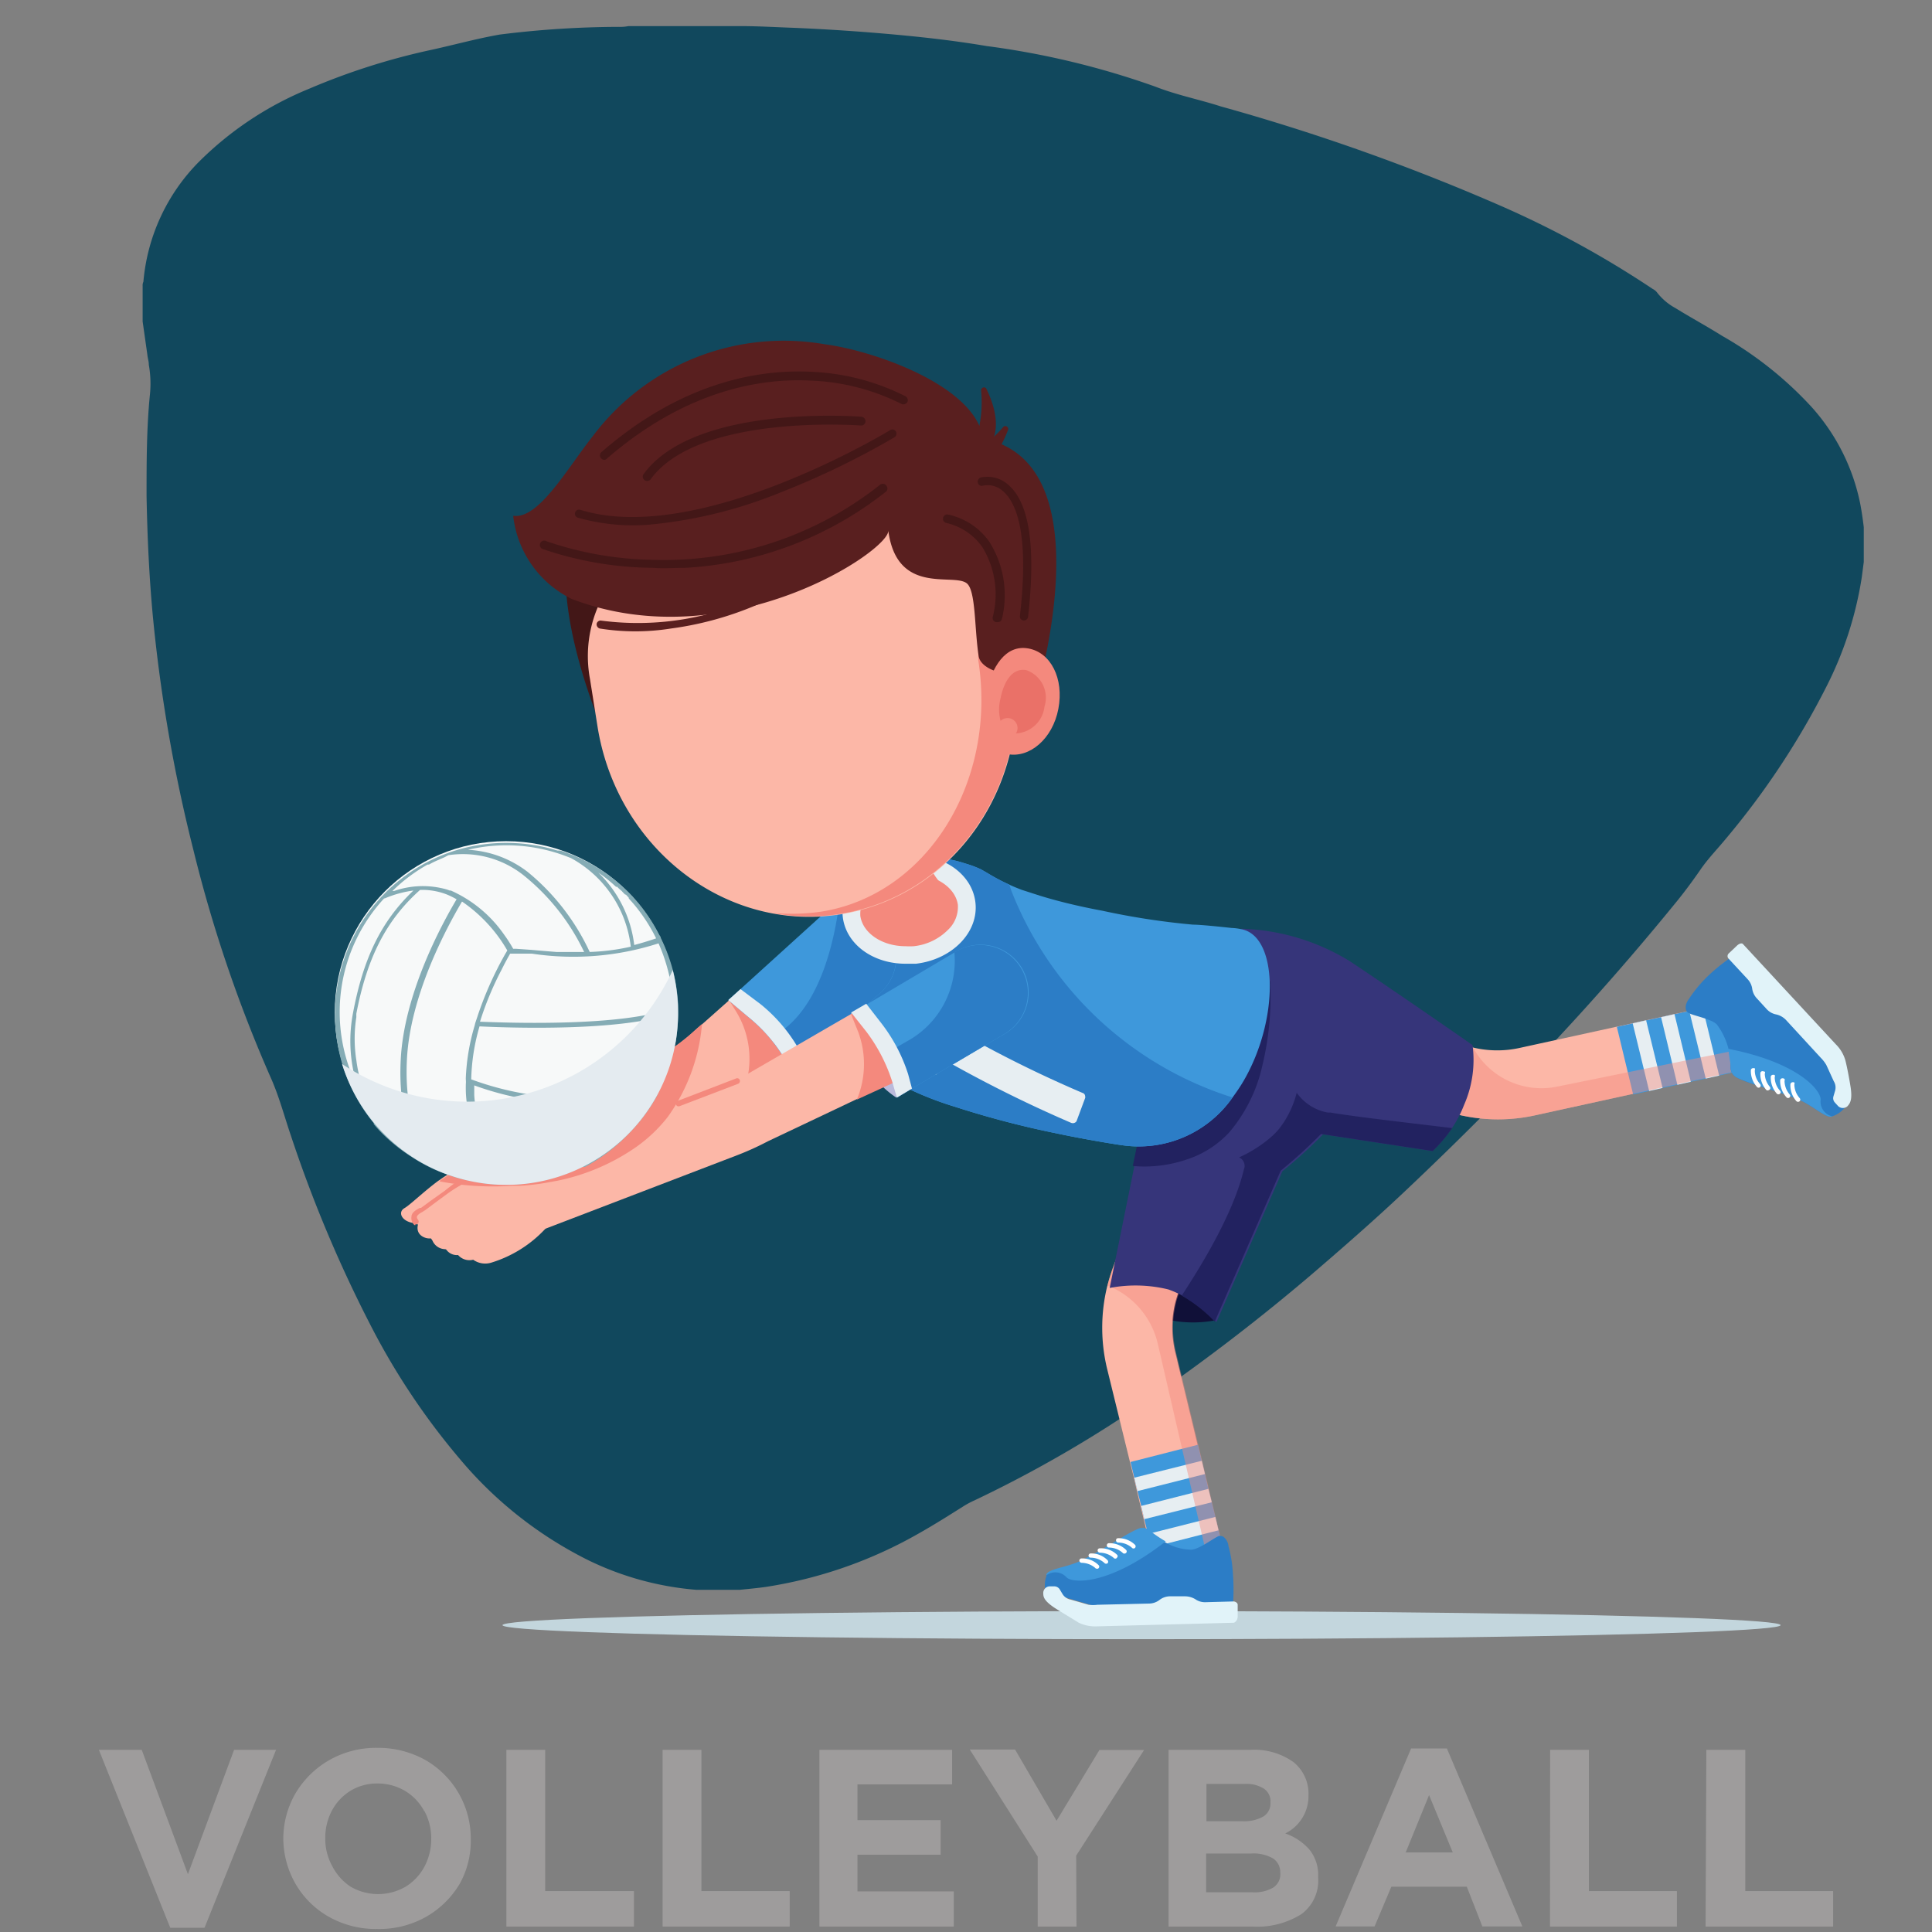 <svg id="Layer_29" data-name="Layer 29" xmlns="http://www.w3.org/2000/svg" viewBox="0 0 128 128"><rect x="0" y="0" width="128" height="128" fill="#808080" stroke="none"/><defs><style>.cls-1{fill:#11485d;}.cls-2{fill:#c3d6dd;}.cls-3{fill:#101038;}.cls-4{fill:#fcb7a7;}.cls-5{fill:#3e98db;}.cls-6{fill:#e7eef2;}.cls-7{opacity:0.45;}.cls-8{fill:#f4897d;}.cls-9{fill:#2c7dc6;}.cls-10{fill:#e1f3f9;}.cls-11{fill:#fff;}.cls-12{fill:#36357a;}.cls-13{fill:#222260;}.cls-14{fill:#babadb;}.cls-15{fill:#591f1f;}.cls-16{fill:#431717;}.cls-17{fill:#ea7168;}.cls-18{fill:#f7f9f9;}.cls-19{fill:#85acb5;}.cls-20{fill:#e4ebf0;}.cls-21{fill:#9e9c9c;}</style></defs><g id="Layer_2" data-name="Layer 2"><g id="Layer_1-2" data-name="Layer 1-2"><path class="cls-1" d="M9.45,21.3V18.94a.54.54,0,0,1,.05-.27,12.85,12.85,0,0,1,3.65-7.92,22.22,22.22,0,0,1,7.33-4.87,44.39,44.39,0,0,1,7.88-2.53C30,3,31.51,2.57,33.11,2.29A64.27,64.27,0,0,1,41,1.78a2.68,2.68,0,0,0,.63-.05h7.16l.29,0c1.14,0,2.29.07,3.44.11,1.92.08,3.82.2,5.73.36,2.38.2,4.75.45,7.11.85A54.18,54.18,0,0,1,76.57,5.75c1.4.55,2.89.84,4.31,1.3a140.33,140.33,0,0,1,18.51,6.57,65,65,0,0,1,10.1,5.52.85.85,0,0,1,.28.22A3.87,3.87,0,0,0,111,20.41c1,.62,2.09,1.21,3.11,1.85A24.44,24.44,0,0,1,120,26.94a13.59,13.59,0,0,1,3.24,6.41c.1.52.17,1,.24,1.58v2.3l-.13,1A24.08,24.08,0,0,1,121,45.5a52.25,52.25,0,0,1-6.6,10c-.58.71-1.22,1.36-1.73,2.1s-1,1.4-1.53,2.06A178.77,178.77,0,0,1,98.69,73.45C96.84,75.32,94.94,77.17,93,79s-4,3.63-6.12,5.45a132.6,132.6,0,0,1-10.68,8.2,82.07,82.07,0,0,1-11.63,6.75,5.86,5.86,0,0,0-.78.42c-1,.63-2,1.26-3,1.82a29.46,29.46,0,0,1-10.07,3.5c-.57.08-1.14.13-1.72.19H46.39l-.25,0A20,20,0,0,1,39,103.38a26.46,26.46,0,0,1-8.56-6.75,46.35,46.35,0,0,1-5.93-8.91,87.5,87.5,0,0,1-5.24-12.49c-.44-1.29-.78-2.6-1.34-3.85A91.38,91.38,0,0,1,12.81,56.3a103.45,103.45,0,0,1-2.68-15.44c-.25-2.66-.37-5.33-.42-8,0-2.23,0-4.47.22-6.69a7.12,7.12,0,0,0-.07-2c0-.23-.08-.46-.1-.69Z"/><ellipse class="cls-2" cx="75.63" cy="107.67" rx="42.34" ry="0.93"/><path class="cls-3" d="M73.37,85.21a7.89,7.89,0,0,0,7.12,2.27c-.24-1.51-3.56-4.26-3.56-4.26Z"/><path class="cls-4" d="M81,102.61v.09l-1.12.27-3.36.81h0l-.23-1-.07-.26-.22-.89-.08-.36-.15-.62-.21-.88-.24-1-.2-.88-.25-1-1.53-6.24a11.6,11.6,0,0,1,0-5.37v0h0c.1-.4.22-.8.36-1.19L75,80.58,79,69.36l4.33,1.57-3.61,10-1.33,3.67-.34,1v.09a6.56,6.56,0,0,0-.37,1.8,7,7,0,0,0,.18,2.09l1.49,6.18.26,1.06.21.88.24,1,.21.89h0l.24,1,.22.89.07.31Z"/><polygon class="cls-5" points="81.03 102.61 76.89 103.68 76.66 103.74 76.57 103.76 76.33 102.79 76.27 102.52 76.05 101.63 75.97 101.28 75.81 100.65 75.61 99.77 75.36 98.79 75.15 97.9 74.9 96.86 79.36 95.72 79.62 96.78 79.83 97.66 80.06 98.64 80.28 99.53 80.28 99.53 80.52 100.5 80.73 101.39 80.81 101.7 81.03 102.61"/><polygon class="cls-6" points="79.83 97.66 75.36 98.79 75.15 97.9 79.62 96.78 79.83 97.66"/><polygon class="cls-6" points="80.28 99.53 80.28 99.53 75.81 100.65 75.61 99.77 80.06 98.64 80.28 99.53"/><polygon class="cls-6" points="80.73 101.39 80.32 101.49 77.43 102.23 76.94 102.35 76.94 102.35 76.27 102.52 76.05 101.63 76.37 101.55 76.37 101.55 76.37 101.55 80.52 100.5 80.73 101.39"/><g class="cls-7"><path class="cls-8" d="M81.05,102.7l-1.12.27L76.7,89a5.47,5.47,0,0,0-3.33-3.83h0c.1-.4.22-.8.36-1.19L75,80.58l4.77.36-1.33,3.67-.34,1v.09a6.56,6.56,0,0,0-.37,1.8,7,7,0,0,0,.18,2.09l1.49,6.18.26,1.06.21.88.24,1,.21.89h0l.24,1,.22.89.07.31.22.91Z"/></g><path class="cls-9" d="M81.7,106.1v.09l-7.19.81-2.32-.69-1.44-.43-1.51-.45a.43.43,0,0,1,0-.16,1.79,1.79,0,0,1,.09-.86h0v-.06c.14-.37,1.27-.46,2.17-.86h.09l.28-.14h0l.26-.13.37-.2.23-.13.36-.21.24-.14.33-.2.27-.16.3-.18a9.81,9.81,0,0,1,1.2-.64.78.78,0,0,1,.22,0,.51.51,0,0,1,.3,0,.66.66,0,0,1,.29.17h0l.09.08a4.58,4.58,0,0,0,.86.57l.2.11a3.49,3.49,0,0,0,1.52.38c.52,0,1.53-.8,1.86-.91h0a.49.49,0,0,1,.29.06.89.89,0,0,1,.33.62,8.52,8.52,0,0,1,.3,1.94A12.92,12.92,0,0,1,81.7,106.1Z"/><path class="cls-5" d="M77.23,102.12a8.08,8.08,0,0,1-1-.67.76.76,0,0,0-.81-.17c-.94.4-2.28,1.39-3.83,2.13-.92.44-2.11.52-2.27.9v.06a1,1,0,0,1,1.33.12C71,104.9,73.42,105.1,77.23,102.12Z"/><path class="cls-10" d="M82,107.08v-.76c0-.13-.16-.22-.28-.22l-1.85.05a1.11,1.11,0,0,1-.68-.2h0a1.34,1.34,0,0,0-.68-.19h-1a1.15,1.15,0,0,0-.69.24h0a1.15,1.15,0,0,1-.69.24l-3.42.08a2.31,2.31,0,0,1-.59,0l-1.18-.34a.8.8,0,0,1-.55-.38l-.18-.3a.43.43,0,0,0-.36-.2h-.32a.44.44,0,0,0-.41.48h0c0,.24.08.49.73.93.4.26,1.21.74,1.62,1a2.56,2.56,0,0,0,1.22.24l9.06-.24C81.93,107.43,82,107.25,82,107.08Z"/><path class="cls-11" d="M75.1,102.59a.14.14,0,0,1-.12-.06,1.38,1.38,0,0,0-.91-.33.15.15,0,0,1-.13-.16h0a.13.13,0,0,1,.14-.13h0a1.55,1.55,0,0,1,1.12.44.15.15,0,0,1,0,.2A.12.12,0,0,1,75.1,102.59Z"/><path class="cls-11" d="M74.49,102.93a.14.14,0,0,1-.12-.06,1.37,1.37,0,0,0-.91-.34.14.14,0,0,1-.13-.15h0a.14.14,0,0,1,.15-.14h0a1.55,1.55,0,0,1,1.12.44.14.14,0,0,1,0,.21A.15.15,0,0,1,74.49,102.93Z"/><path class="cls-11" d="M73.88,103.26a.13.13,0,0,1-.11-.06,1.43,1.43,0,0,0-.91-.33.16.16,0,0,1-.14-.16.14.14,0,0,1,.15-.13h0A1.52,1.52,0,0,1,74,103a.13.13,0,0,1,0,.2A.11.11,0,0,1,73.88,103.26Z"/><path class="cls-11" d="M73.27,103.6a.14.14,0,0,1-.11-.06,1.37,1.37,0,0,0-.91-.34.13.13,0,0,1-.13-.14h0a.14.14,0,0,1,.15-.14h0a1.49,1.49,0,0,1,1.11.45.15.15,0,0,1,0,.2A.17.17,0,0,1,73.27,103.6Z"/><path class="cls-11" d="M72.67,103.93a.14.14,0,0,1-.12-.06,1.41,1.41,0,0,0-.9-.33.16.16,0,0,1-.14-.16.15.15,0,0,1,.16-.13h0a1.52,1.52,0,0,1,1.11.44.14.14,0,0,1,0,.21A.11.11,0,0,1,72.67,103.93Z"/><path class="cls-12" d="M87.94,73.66v.27a2,2,0,0,1,0,.24,1.21,1.21,0,0,1,0,.18,5.44,5.44,0,0,1-.19.57l-.11.25a32.45,32.45,0,0,1-2.68,2.43l-4.37,10a9.56,9.56,0,0,0-2.18-1.72,6.91,6.91,0,0,0-1-.45,9.12,9.12,0,0,0-3.89-.1l1.62-8,.33-1.61L76,72.31l.52-2.43.54-2.55,1.4.69.55.26,4.58,2.26,2,1,1.62.81a1,1,0,0,1,.58.54A1.61,1.61,0,0,1,87.94,73.66Z"/><path class="cls-4" d="M114.92,71l-1,.22-.89.2-1,.21-.89.2-1,.21-.89.2-1.06.23-6.47,1.42a11.42,11.42,0,0,1-6.62-.51l-.63-.24L80.57,67.81l1.61-4.3,13.3,5.15,1.22.47a5.44,5.44,0,0,0,.81.25,6.89,6.89,0,0,0,3.16.05l6.4-1.4,1.06-.23.89-.2,1-.21.89-.2,1-.21.9-.19,1.12-.25.75,3.07Z"/><polygon class="cls-5" points="114.92 71.03 113.9 71.26 113.01 71.46 112.02 71.67 111.13 71.87 110.15 72.08 109.26 72.28 108.2 72.51 107.12 68.03 108.17 67.8 109.06 67.6 110.05 67.39 110.94 67.19 111.92 66.98 112.82 66.79 113.94 66.54 114.92 71.03"/><polygon class="cls-6" points="110.15 72.08 109.26 72.28 108.17 67.8 109.06 67.6 110.15 72.08"/><polygon class="cls-6" points="112.02 71.67 111.13 71.87 110.05 67.39 110.94 67.19 112.02 71.67"/><polygon class="cls-6" points="113.9 71.26 113.01 71.46 111.92 66.98 112.82 66.79 112.93 67.27 113.9 71.26"/><g class="cls-7"><path class="cls-8" d="M114.92,71l-1,.22-.89.2-1,.21-.89.2-1,.21-.89.2-1.06.23-6.47,1.42a11.42,11.42,0,0,1-6.62-.51l-.63-.24,1.06-4.52,1.23.47a5.7,5.7,0,0,0,.8.25h0A5.16,5.16,0,0,0,103.12,72l11.52-2.34Z"/></g><path class="cls-12" d="M97,73.2a7.75,7.75,0,0,1-.8,1.54,9.88,9.88,0,0,1-1.29,1.52h0l-7.4-1.13h0l-1-.15a17.25,17.25,0,0,0-1.73-.19h-.3a11.19,11.19,0,0,0-2.94.22h-.11a25.48,25.48,0,0,1-6.09.65,9,9,0,0,1-1.16-.08l1.87-3.23L78,69l.54-1,3.68-6.47a14.53,14.53,0,0,1,7.19,2.14c3.24,2.15,8.15,5.57,8.15,5.57A7.4,7.4,0,0,1,97,73.2Z"/><path class="cls-9" d="M122.27,73.32a1.77,1.77,0,0,1-.91.65c-.38.13-1.23-.71-2.17-1.11-1.62-.67-3.24-1-4.12-1.47a.74.74,0,0,1-.41-.72,4.59,4.59,0,0,0-.91-2.79c-.37-.4-1.73-.61-1.94-.81s-.16-.57.1-.91a8.71,8.71,0,0,1,1.26-1.51,12,12,0,0,1,1.47-1.19L120,68.32Z"/><path class="cls-5" d="M114.52,69.49c0,.36.14.93.14,1.18a.74.74,0,0,0,.41.72c.91.45,2.54.81,4.12,1.47.94.4,1.79,1.24,2.17,1.11h.07a1,1,0,0,1-.81-1.07C120.71,72.32,119.26,70.42,114.52,69.49Z"/><path class="cls-10" d="M115.09,62.64l-.56.53a.24.24,0,0,0,0,.35l1.26,1.36a1.16,1.16,0,0,1,.3.64v0a1.17,1.17,0,0,0,.31.63l.65.71a1.14,1.14,0,0,0,.63.35h0a1.28,1.28,0,0,1,.64.36l2.32,2.52a2.35,2.35,0,0,1,.36.47l.49,1.07a.8.8,0,0,1,.08.67l-.1.34a.42.42,0,0,0,.09.4l.22.24a.45.45,0,0,0,.63,0h0c.16-.19.31-.4.21-1.17-.07-.48-.24-1.4-.36-1.86a2.44,2.44,0,0,0-.63-1.06l-6.16-6.65C115.39,62.46,115.22,62.52,115.09,62.64Z"/><path class="cls-11" d="M116.26,70.78a.17.17,0,0,1,0,.13,1.33,1.33,0,0,0,.35.91.15.15,0,0,1,0,.2.14.14,0,0,1-.2,0h0a1.57,1.57,0,0,1-.41-1.13.15.15,0,0,1,.17-.12h.05Z"/><path class="cls-11" d="M116.92,71a.12.12,0,0,1,0,.13,1.4,1.4,0,0,0,.35.89.14.14,0,0,1-.08.2.14.14,0,0,1-.16,0,1.58,1.58,0,0,1-.4-1.14.14.14,0,0,1,.16-.11h0Z"/><path class="cls-11" d="M117.58,71.23a.15.15,0,0,1,0,.13,1.32,1.32,0,0,0,.35.9.14.14,0,0,1,0,.2.15.15,0,0,1-.21,0,1.58,1.58,0,0,1-.4-1.14.15.15,0,0,1,.16-.11h0A.13.13,0,0,1,117.58,71.23Z"/><path class="cls-11" d="M118.23,71.49a.13.13,0,0,1,0,.12,1.4,1.4,0,0,0,.35.91.14.14,0,1,1-.23.17,1.61,1.61,0,0,1-.41-1.13.16.16,0,0,1,.18-.12A.16.16,0,0,1,118.23,71.49Z"/><path class="cls-11" d="M118.88,71.72a.13.13,0,0,1,0,.12,1.38,1.38,0,0,0,.35.91.15.15,0,0,1,0,.21.16.16,0,0,1-.21,0h0a1.57,1.57,0,0,1-.4-1.13.16.16,0,0,1,.17-.13A.17.17,0,0,1,118.88,71.72Z"/><path class="cls-13" d="M83.65,70.53A10.32,10.32,0,0,1,81.46,75a6.59,6.59,0,0,1-2.84,1.82,8.67,8.67,0,0,1-3.57.43l.33-1.61c-.75,0,8.77-10.66,8.77-10.66A19.4,19.4,0,0,1,83.65,70.53Z"/><path class="cls-13" d="M96.21,74.74a9.88,9.88,0,0,1-1.29,1.52h0l-7.4-1.13h0a32.32,32.32,0,0,1-2.67,2.43l-4.37,10a9.62,9.62,0,0,0-2.19-1.72c1.31-2,3.42-5.43,4.12-8.36a.61.61,0,0,0-.32-.8h0a8.54,8.54,0,0,0,2.27-1.48c.12-.12.24-.24.35-.37a6.44,6.44,0,0,0,1.2-2.43,3.23,3.23,0,0,0,2.06,1.31h.18C89.85,74,93.6,74.42,96.21,74.74Z"/><path class="cls-5" d="M82.37,71.65c-.22.37-.46.72-.71,1.06a7.58,7.58,0,0,1-7.12,3.19c-.74-.09-3-.48-4.54-.81a62,62,0,0,1-6.72-1.76A22,22,0,0,1,57,70.27a7.53,7.53,0,0,1-1.46-10.52l.24-.29.07-.1.05,0,.08-.09a7.52,7.52,0,0,1,7.94-2.07A7.25,7.25,0,0,1,65,57.6l.45.26a12.83,12.83,0,0,0,1.42.75c.27.13.56.24.81.34l1.21.39c1.07.33,2.43.68,4.15,1a48.88,48.88,0,0,0,6,.92c.47,0,1.72.13,2.56.22a3.64,3.64,0,0,1,.63.08C84.7,62,84.77,67.56,82.37,71.65Z"/><path class="cls-9" d="M81.66,72.71a7.58,7.58,0,0,1-7.12,3.19c-.74-.09-3-.48-4.54-.81a62,62,0,0,1-6.72-1.76A22,22,0,0,1,57,70.27a7.53,7.53,0,0,1-1.46-10.52l.24-.29.07-.1.05,0,.08-.09a7.52,7.52,0,0,1,7.94-2.07A7.25,7.25,0,0,1,65,57.6l.45.26a12.83,12.83,0,0,0,1.42.75L67,59A23.23,23.23,0,0,0,81.66,72.71Z"/><path class="cls-6" d="M59.62,67.43a.11.11,0,0,0,0,.13,11.11,11.11,0,0,1,.16,1.62v.71a.3.3,0,0,0,.17.26c.57.35,1.15.69,1.73,1,.2.12.43.06.44-.11h0a4.66,4.66,0,0,0-.08-.64.14.14,0,0,0,0-.09c0-.19.21-.27.43-.15a85.64,85.64,0,0,0,8.47,4.22.3.3,0,0,0,.38-.09l.58-1.56c0-.12,0-.27-.2-.33a80.36,80.36,0,0,1-11.11-5.81.29.29,0,0,0-.39,0C60,66.9,59.81,67.18,59.62,67.43Z"/><path class="cls-14" d="M48.29,66.26s0,2.88,4.25,4.69C52.62,70.05,50.71,66.84,48.29,66.26Z"/><path class="cls-4" d="M57.07,61.45a3.77,3.77,0,0,1-.81,5.6L54.1,68.46l-4.62,3-.67.44c-.31.28-.64.55-1,.81s-.81.63-1.23.91l-9.46,6-1.43.91-.17-.28-1.08-1.69-.33-.53-.3-.47,0-.07-.54-.81.34-.22,10.51-6.72a13,13,0,0,0,1.69-1.26l.39-.35.35-.3,1.77-1.57,3-2.62,4.38-3.83Z"/><path class="cls-8" d="M54.14,68.46l-4.63,3h0A6,6,0,0,0,48.76,67l-.45-.72,3-2.62Z"/><path class="cls-5" d="M58.32,65.78l-4.91,4.39-.88.81L52,70.17a9,9,0,0,0-.74-1.08,10.64,10.64,0,0,0-1.7-1.72l-1.31-1.11h0l.81-.73L54,61.05a13.44,13.44,0,0,1,1.68-1.33c2-1.25,2,.57,2.94,1.62A3.16,3.16,0,0,1,58.32,65.78Z"/><path class="cls-9" d="M58.32,65.78l-4.91,4.39-.88.81L52,70.17a9,9,0,0,0-.74-1.08,3,3,0,0,1,.81-1c2.36-1.93,3.23-5.82,3.55-8.39,2-1.25,2,.57,2.94,1.62A3.15,3.15,0,0,1,58.32,65.78Z"/><path class="cls-6" d="M53.41,70.17l-.88.81L52,70.17a10.51,10.51,0,0,0-2.43-2.8l-1.32-1.11h0l.81-.73,1.33,1a10.51,10.51,0,0,1,2.43,2.8Z"/><path class="cls-4" d="M35.54,80.28s-.07.1-.1.16q-.27.36-.57.69a8.33,8.33,0,0,1-3,2A1.37,1.37,0,0,1,30.61,83a1,1,0,0,1-1-.24.38.38,0,0,1-.15,0,.93.93,0,0,1-.81-.57.38.38,0,0,1,0-.15h-.08c-.38.07-1.12-.22-.85-1h0c-1,.05-1.46-.69-.92-1,.38-.22,1.29-1.11,2.24-1.81l.11-.07a6,6,0,0,1,1.18-.68,28.85,28.85,0,0,1,3.29-1.1l.45-.12a1.48,1.48,0,0,1,1.62.63,1.41,1.41,0,0,1,.18.29,3.16,3.16,0,0,1,.16.43,2.82,2.82,0,0,1,.09.71A3.39,3.39,0,0,1,35.54,80.28Z"/><path class="cls-4" d="M36.33,81.18l-.19.22a8.13,8.13,0,0,1-3.58,2.25,1.37,1.37,0,0,1-1.21-.19,1,1,0,0,1-1-.31.87.87,0,0,1-.94-.75c-.35.1-1.21-.23-.87-1-1,0-1.42-.81-.86-1.07.33-.17,1-.8,1.86-1.33l.62-.41.3-.18.22-.12a3.66,3.66,0,0,1,.68-.29,29.83,29.83,0,0,1,2.89-.81l.93-.18A1.56,1.56,0,0,1,37,78.12v.11a2.42,2.42,0,0,1,.1.45A3.36,3.36,0,0,1,36.33,81.18Z"/><path class="cls-14" d="M56.38,67.13a6.81,6.81,0,0,0,3,5.59C59.62,71.84,58.73,68.2,56.38,67.13Z"/><path class="cls-4" d="M66.42,67.85a1.16,1.16,0,0,1-.59.71L60.59,71l-5.3,2.52-4.41,2.09a18.92,18.92,0,0,1-2.05.93L36.15,81.4l-.95.35-1.07-2.82-.07-.17v-.09l0-.12-.42-1.1.7-.26,9.26-3.53h.07l1.53-.59,2-.76c.17-.06.32-.13.48-.2a10.25,10.25,0,0,0,1.06-.5l7.65-4.43,2.87-1.61L63,63.4c1.12-.59,2.19.69,2.78,1.82A4,4,0,0,1,66.42,67.85Z"/><path class="cls-8" d="M56.77,72.85h0a6.11,6.11,0,0,0,.1-4.45l-.49-1.22,2.87-1.61,1.31,5.54Z"/><path class="cls-5" d="M66.35,68.62l-5.93,3.5-1,.6L59,69.61l0-.37-2.58-2.11,1-.58,5.76-3.41.1-.06a3.17,3.17,0,1,1,3.12,5.51h0Z"/><path class="cls-9" d="M66.35,68.62l-5.93,3.5-1,.6L59,69.61,60.07,69a6.07,6.07,0,0,0,3.16-5.9h0a3.17,3.17,0,1,1,3.12,5.51Z"/><path class="cls-6" d="M60.42,72.12l-1,.6-.29-1a11.07,11.07,0,0,0-1.74-3.38l-1-1.26,1-.58,1,1.29a10.9,10.9,0,0,1,1.78,3.39Z"/><path class="cls-8" d="M44.9,73.29a.17.17,0,0,1-.11-.11.18.18,0,0,1,.1-.24h0l3.88-1.49a.18.18,0,0,1,.24.1.2.2,0,0,1-.1.25l-3.87,1.48A.2.2,0,0,1,44.9,73.29Z"/><path class="cls-8" d="M27.51,81.18a.19.19,0,0,1-.09-.05.61.61,0,0,1-.16-.51c0-.31.36-.49.55-.59l.08,0,.58-.43,1-.71A11.47,11.47,0,0,1,30.71,78a.19.19,0,0,1,.25.08h0a.19.19,0,0,1-.08.25h0a9.61,9.61,0,0,0-1.23.75l-.95.7c-.29.22-.51.39-.6.44l-.11.07c-.12.06-.35.2-.37.33a.3.3,0,0,0,.08.2.19.19,0,0,1-.19.3Z"/><path class="cls-8" d="M44.24,74a9.88,9.88,0,0,1-2.43,2.22,14.06,14.06,0,0,1-4.85,2l-.88.16a15.86,15.86,0,0,1-1.61.18H34a19.66,19.66,0,0,1-3.43-.07c-.59-.07-1.09-.15-1.47-.23a6,6,0,0,1,1.18-.68,28.85,28.85,0,0,1,3.29-1.1l10.51-6.72a14,14,0,0,0,1.69-1.26l.39-.35.35-.31A12.31,12.31,0,0,1,44.24,74Z"/><ellipse class="cls-8" cx="60.25" cy="60.31" rx="3.54" ry="2.73"/><path class="cls-6" d="M64.62,59.76c-.22-1.79-2-3.1-4.16-3.1h-.67c-2.43.3-4.19,2.15-3.95,4.12.23,1.79,2,3.07,4.16,3.07h.68C63.1,63.57,64.87,61.74,64.62,59.76Zm-1.83,1.86a3.75,3.75,0,0,1-2.26,1.07,4.69,4.69,0,0,1-.53,0c-1.55,0-2.83-.86-3-2A2.1,2.1,0,0,1,57.68,59a3.67,3.67,0,0,1,2.26-1.07h.52c1.55,0,2.83.88,3,2A2.09,2.09,0,0,1,62.79,61.62Z"/><path class="cls-8" d="M61.6,62.12A2.86,2.86,0,0,1,57.73,61l-3.92-5.82a2.92,2.92,0,0,1,.42-4.05,2.87,2.87,0,0,1,3.87,1.13L62,58.11A2.9,2.9,0,0,1,61.6,62.12Z"/><path class="cls-15" d="M65.36,25.78a.18.18,0,0,0-.24-.1.2.2,0,0,0-.12.19,7.87,7.87,0,0,1-.65,4C63.94,30.77,67.33,29.87,65.36,25.78Z"/><path class="cls-15" d="M66.78,28.5a.19.19,0,0,0-.09-.25.18.18,0,0,0-.23.05,7.9,7.9,0,0,1-3.32,2.28C62.18,30.92,65.17,32.75,66.78,28.5Z"/><path class="cls-16" d="M40.73,31.44s-6.63,1.94-1,16.48C54.06,49.8,50.71,33.92,40.73,31.44Z"/><path class="cls-4" d="M66.69,40.68l.48,3.08c1.27,8.09-3.87,15.62-11.5,16.82h0c-7.61,1.2-14.82-4.39-16.09-12.49L39.09,45a8.32,8.32,0,0,1,6.64-9.71l11.66-1.83A8.32,8.32,0,0,1,66.69,40.68Z"/><path class="cls-8" d="M54.4,60.4h0c7-1.1,11.69-8.59,10.41-16.68V40.43a8.79,8.79,0,0,0-6.92-7.06,8.38,8.38,0,0,1,8.77,7.28l.48,3.07c1.27,8.1-3.88,15.63-11.5,16.83h0a12.92,12.92,0,0,1-4.43-.06A14.18,14.18,0,0,0,54.4,60.4Z"/><path class="cls-15" d="M65.13,29.06c-.48-3.49-7.23-5.83-10.48-6.25a15.82,15.82,0,0,0-15.37,6.08C37.6,31,35.69,34.43,34,34.17a7,7,0,0,0,3.85,5.5c10.39,4,21.18-3.24,21-4.53.56,4.31,4.25,2.82,5.18,3.49.63.44.52,3,.81,4.85.14.81,1.55,1.26,2.42,1.13h.23l1,2S73.51,30.67,65.13,29.06Z"/><path class="cls-16" d="M45.42,37.62c-.81,0-1.49.06-2.15,0A23.12,23.12,0,0,1,36,36.39a.29.29,0,1,1,.21-.53,22.78,22.78,0,0,0,7.13,1.23,23,23,0,0,0,15-5,.29.29,0,0,1,.4.11.3.3,0,0,1,0,.34A23.54,23.54,0,0,1,45.42,37.62Z"/><path class="cls-16" d="M43,34.76a13.38,13.38,0,0,1-4.71-.46.27.27,0,0,1-.19-.34v0a.28.28,0,0,1,.36-.18h0c7.81,2.42,20.38-5.2,20.51-5.28a.27.27,0,0,1,.38.08v0a.28.28,0,0,1-.09.39,53.33,53.33,0,0,1-7.41,3.6A30.38,30.38,0,0,1,43,34.76Z"/><path class="cls-16" d="M40.06,30.47a.29.29,0,0,1-.23-.1.28.28,0,0,1,0-.4h0c5.47-4.77,10.66-5.53,14.05-5.33A15.11,15.11,0,0,1,60,26.26a.29.29,0,0,1,.11.39h0a.31.31,0,0,1-.39.11h0a14.53,14.53,0,0,0-5.92-1.54c-3.24-.19-8.3.56-13.62,5.19A.35.35,0,0,1,40.06,30.47Z"/><path class="cls-16" d="M42.89,31.86a.26.26,0,0,1-.19-.05.29.29,0,0,1-.06-.4c3.36-4.61,14-3.83,14.44-3.8a.3.3,0,0,1,.26.31.28.28,0,0,1-.3.27h0c-.1,0-10.76-.81-13.93,3.56A.26.26,0,0,1,42.89,31.86Z"/><path class="cls-16" d="M67.82,41.11h0a.27.27,0,0,1-.25-.29v0c.64-5.52-.26-7.55-1.12-8.28a1.51,1.51,0,0,0-1.3-.37.27.27,0,0,1-.36-.17.29.29,0,0,1,.17-.36h0a2.07,2.07,0,0,1,1.83.47c1.41,1.19,1.85,4.14,1.32,8.78A.29.29,0,0,1,67.82,41.11Z"/><path class="cls-16" d="M66.09,41.22H66a.28.28,0,0,1-.23-.33,6,6,0,0,0-.68-4.63,4,4,0,0,0-2.38-1.61.28.28,0,0,1-.23-.33.28.28,0,0,1,.33-.23,4.49,4.49,0,0,1,2.74,1.81A6.64,6.64,0,0,1,66.38,41,.28.28,0,0,1,66.09,41.22Z"/><path class="cls-15" d="M44.46,41.64a15,15,0,0,1-4.73,0,.29.29,0,0,1-.2-.32.27.27,0,0,1,.32-.2,18.66,18.66,0,0,0,10.9-1.89.25.25,0,0,1,.34.12h0a.26.26,0,0,1-.12.35A21.73,21.73,0,0,1,44.46,41.64Z"/><path class="cls-8" d="M65.28,46.08c-.39,1.93,0,3.59,1.46,3.88s3-1,3.38-3-.5-3.74-2-4S65.7,44.15,65.28,46.08Z"/><path class="cls-17" d="M68,44.4c-.9-.17-1.48.7-1.71,1.86a2.93,2.93,0,0,0,0,1.5.65.65,0,0,1,.38-.18.66.66,0,0,1,.74.57h0a.68.68,0,0,1-.1.44,2,2,0,0,0,1.89-1.78A1.93,1.93,0,0,0,68,44.4Z"/><circle class="cls-18" cx="33.53" cy="67.08" r="11.35"/><path class="cls-19" d="M44.77,69a12.5,12.5,0,0,0,.16-1.73v-.71a12.31,12.31,0,0,0-.28-2,11.54,11.54,0,0,0-.81-2.29l-.06-.13h0c0-.08-.07-.15-.11-.22a11.3,11.3,0,0,0-1.53-2.27c-.07-.08-.14-.15-.21-.24h0a11.42,11.42,0,0,0-4.62-3h0l-.18-.06h-.2a11.56,11.56,0,0,0-6.77,0,11.26,11.26,0,0,0-3.11,1.53c-.32.23-.64.47-.94.73s-.47.42-.69.65h0l-.05.05-.11.11h0l-.46.53a11.36,11.36,0,0,0-2.6,6.84,12.13,12.13,0,0,0,.08,1.81,11.34,11.34,0,0,0,2.48,5.81l0,.06h0v0h0l.08.1c.15.18.32.36.49.53A11.1,11.1,0,0,0,27,76.47h0c.27.18.55.36.81.51a10.85,10.85,0,0,0,2,.9c.29.1.58.19.87.26l1.16.23a11.46,11.46,0,0,0,6.74-1.06h0l.1,0h.07l.18-.09A11.64,11.64,0,0,0,41.76,75a11.36,11.36,0,0,0,1.81-2.48.2.2,0,0,0,0-.08h0l.12-.24v-.09l0-.08.16-.37h0a.59.59,0,0,1,.09-.2v-.06A11.57,11.57,0,0,0,44.77,69ZM43.63,62.5h0a11.44,11.44,0,0,1,.6,1.7,10.25,10.25,0,0,1,.32,1.74v.43a2.67,2.67,0,0,1,0,.4c-3.24,1.26-10.79,1-12.75.92v0a20.89,20.89,0,0,1,1.44-3.46c.17-.35.36-.7.56-1.05h.05l.81,0,.57,0A18.41,18.41,0,0,0,43.63,62.5ZM30.87,71.69a7.44,7.44,0,0,0,1.05,4.22,7.34,7.34,0,0,1-3.34.56c-.58-.58-1.82-2.29-1.62-6.28.21-4.2,2.56-8.61,3.65-10.46a9.92,9.92,0,0,1,3,3.24c-.24.41-.46.81-.67,1.23a23.33,23.33,0,0,0-1.26,3c-.06.19-.13.39-.19.57l-.05.2h0a14.08,14.08,0,0,0-.58,3.47h0Zm10-12.95h0l.19.18.13.11.08.09.15.15h.05l.19.21,0,.05.2.22a11.21,11.21,0,0,1,1.61,2.42c-.5.17-1,.32-1.45.44a8,8,0,0,0-2.38-4.8,9.81,9.81,0,0,1,1.18.95Zm-3.08-1.91a7.68,7.68,0,0,1,4,5.89,14.57,14.57,0,0,1-2.72.35,15,15,0,0,0-4.12-5.31A7.09,7.09,0,0,0,31,56.3,11.13,11.13,0,0,1,37.77,56.83Zm-9.37.45a5.21,5.21,0,0,1,.47-.24l.57-.25.24-.13a6.46,6.46,0,0,1,5,1.34,14.48,14.48,0,0,1,4,5.07H36.86L36,63l-.81-.07-1-.07H34a9.56,9.56,0,0,0-.61-.95A8.48,8.48,0,0,0,29.87,59H29.8l-.2-.07a5.78,5.78,0,0,0-3.49.1H26a11,11,0,0,1,2.33-1.75Zm-2.95,2.25A7.27,7.27,0,0,1,27.39,59c-2.1,2-3.31,4.43-4,8.1a9.88,9.88,0,0,0,.33,5,11.1,11.1,0,0,1,1.74-12.59ZM28.06,76.4a4.42,4.42,0,0,1-.81-.23A1.2,1.2,0,0,1,27,76l-.31-.24c-.2-.16-.4-.33-.59-.51a6.41,6.41,0,0,1-1.29-1.46,9.47,9.47,0,0,1-1.2-3.54,9.21,9.21,0,0,1,0-2.87,1.85,1.85,0,0,1,0-.23c.72-3.75,2-6.21,4.22-8.19a4.49,4.49,0,0,1,1.77.3,5.59,5.59,0,0,1,.65.32c-1.11,1.87-3.48,6.34-3.7,10.61-.18,3.54.73,5.35,1.46,6.23ZM31.92,78a11,11,0,0,1-3.86-1.3l.37,0h.06a7.59,7.59,0,0,0,3.67-.63h0a11.31,11.31,0,0,0,4.05.46A9.48,9.48,0,0,1,31.93,78Zm6.84-1.2A10.88,10.88,0,0,1,34,78.12h-.69a9.35,9.35,0,0,0,3.56-1.61,22.64,22.64,0,0,0,2.59-.33h.42a10.82,10.82,0,0,1-1.08.67Zm4.57-4.6h0a10.79,10.79,0,0,1-1.78,2.42h0l-.21.22h0l-.19.18h0l-.24.21-.22.19-.1.08c-.11,0-.42.1-.87.18h-.22a20.76,20.76,0,0,1-2.6.33,17.11,17.11,0,0,1-2.48,0,9.11,9.11,0,0,1-2-.41h0a6.11,6.11,0,0,1-1-3.06h0v-.2h0v-.43h0a20.1,20.1,0,0,0,7.57,1.2,14.94,14.94,0,0,0,4.62-.92Zm.49-1v.06c0,.07-.06.13-.08.19a1.47,1.47,0,0,0-.06.14.84.84,0,0,1-.06.14v0a14.47,14.47,0,0,1-4.86,1,19.77,19.77,0,0,1-7.54-1.22A13.45,13.45,0,0,1,31.77,68c1.82.09,9.43.37,12.84-.89v.12A11.06,11.06,0,0,1,43.82,71.23Z"/><path class="cls-20" d="M44.77,69a11.61,11.61,0,0,0-.2-4.73,15,15,0,0,1-21.91,6.22A11.39,11.39,0,0,0,44.77,69Z"/></g></g><path class="cls-21" d="M11.28,127.72,6.55,115.93H9.39l3.06,8.24,3.06-8.24h2.78l-4.74,11.79Z"/><path class="cls-21" d="M30.45,124.82A6.14,6.14,0,0,1,28.22,127a6.33,6.33,0,0,1-3.24.8,6.32,6.32,0,0,1-3.18-.8,5.91,5.91,0,0,1-2.22-2.19,6.08,6.08,0,0,1-.81-3h0a6,6,0,0,1,.81-3,6.14,6.14,0,0,1,2.24-2.2,6.24,6.24,0,0,1,3.19-.81,6.4,6.4,0,0,1,3.18.81,6,6,0,0,1,3,5.22h0A5.86,5.86,0,0,1,30.45,124.82ZM28.11,120a3.46,3.46,0,0,0-1.26-1.34,3.57,3.57,0,0,0-1.83-.5,3.4,3.4,0,0,0-1.81.49A3.45,3.45,0,0,0,22,119.94a3.82,3.82,0,0,0-.45,1.84h0a3.73,3.73,0,0,0,.46,1.85A3.6,3.6,0,0,0,23.23,125a3.64,3.64,0,0,0,3.64,0,3.47,3.47,0,0,0,1.25-1.33,3.87,3.87,0,0,0,.45-1.83h0a3.78,3.78,0,0,0-.46-1.87Z"/><path class="cls-21" d="M33.55,115.93h2.57v9.36H42v2.35H33.55Z"/><path class="cls-21" d="M43.9,115.93h2.57v9.36h5.85v2.35H43.9Z"/><path class="cls-21" d="M54.29,115.93h8.79v2.29H56.81v2.37h5.51v2.29H56.81v2.43h6.38v2.33h-8.9Z"/><path class="cls-21" d="M71.32,127.64H68.75V123l-4.5-7.09h3L70,120.63l2.84-4.69H75.8l-4.5,7Z"/><path class="cls-21" d="M86.2,126.83a5.5,5.5,0,0,1-3.23.81H77.42V115.93h5.44a4.47,4.47,0,0,1,2.83.81,2.68,2.68,0,0,1,1,2.21h0a2.75,2.75,0,0,1-1.54,2.52,3.76,3.76,0,0,1,1.62,1.09,2.68,2.68,0,0,1,.56,1.79v.05A2.74,2.74,0,0,1,86.2,126.83Zm-2.47-8.33a2.15,2.15,0,0,0-1.26-.31H79.93v2.47h2.38a2.6,2.6,0,0,0,1.37-.3,1,1,0,0,0,.49-.93h0A1,1,0,0,0,83.73,118.5Zm.62,4.63a2.59,2.59,0,0,0-1.44-.33h-3v2.57H83a2.45,2.45,0,0,0,1.35-.31,1.05,1.05,0,0,0,.47-1h0A1.09,1.09,0,0,0,84.35,123.13Z"/><path class="cls-21" d="M97.18,125h-5l-1.11,2.63H88.49l5-11.79h2.37l5,11.79H98.21Zm-4.05-2.27h3.12l-1.57-3.8Z"/><path class="cls-21" d="M102.7,115.93h2.57v9.36h5.83v2.35h-8.41Z"/><path class="cls-21" d="M113.05,115.93h2.58v9.36h5.82v2.35H113Z"/></svg>